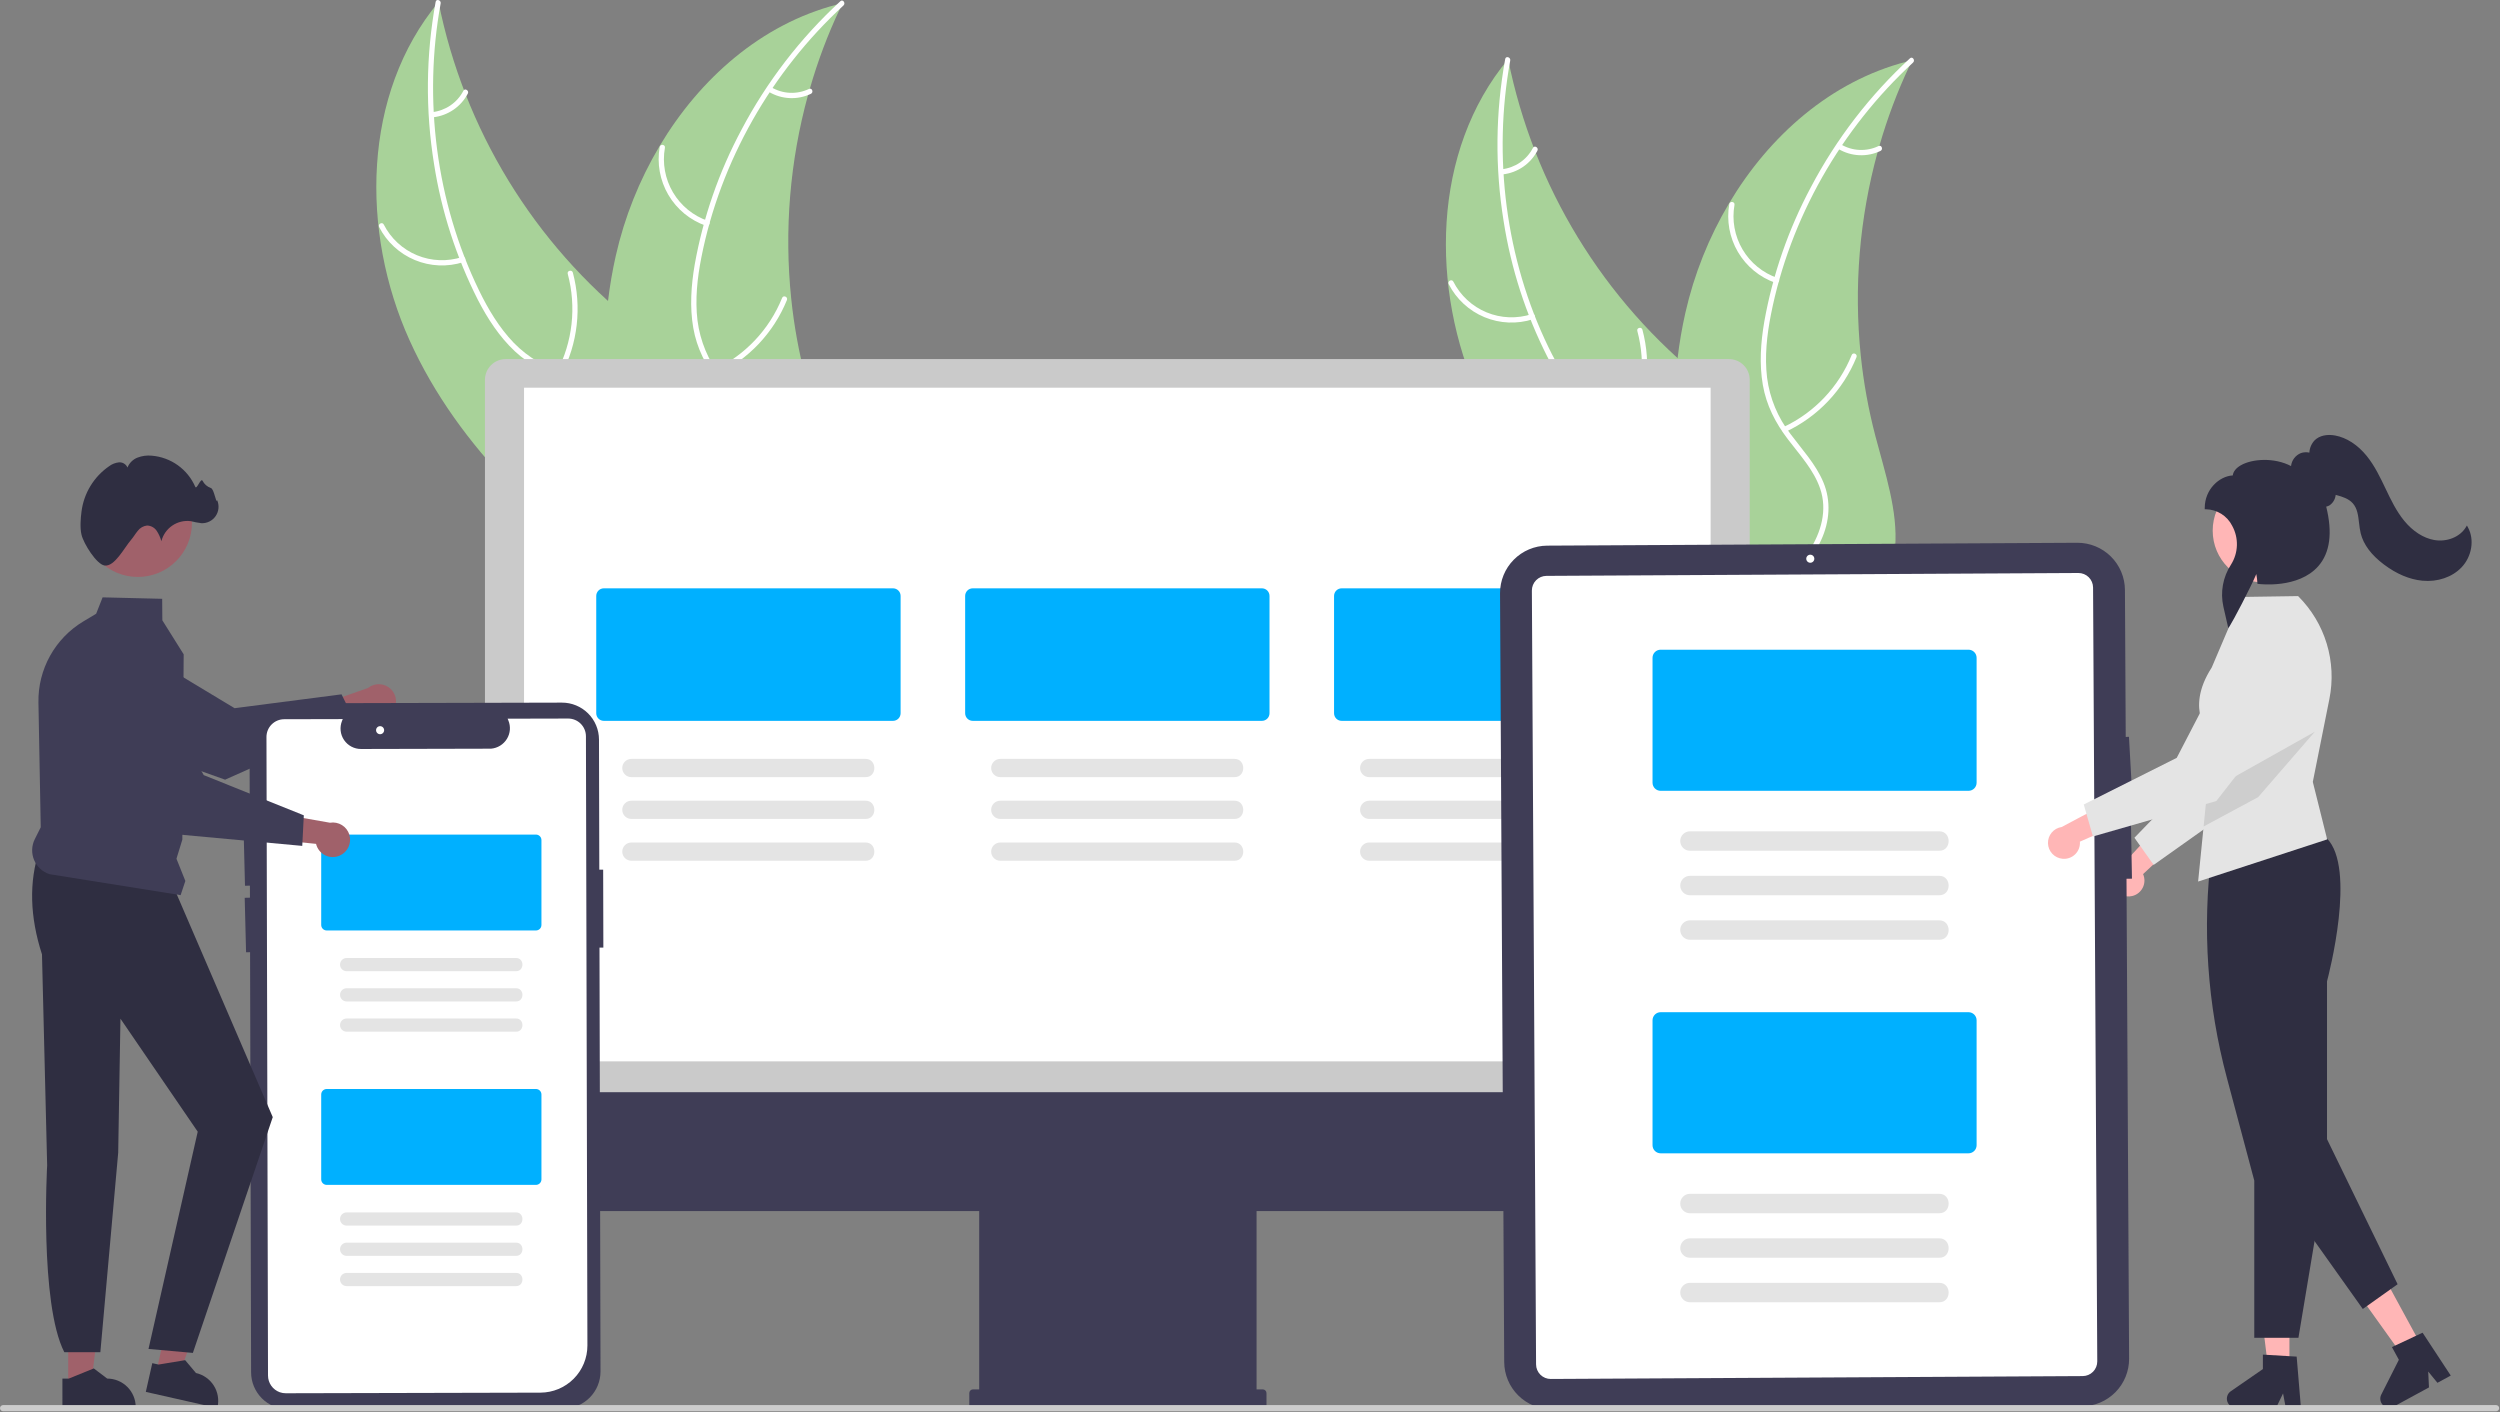 <svg width="963" height="544" viewBox="0 0 963 544" fill="none" xmlns="http://www.w3.org/2000/svg">
<rect x="0" y="0" width="963" height="544" fill="#808080" stroke="none"/>
<g clip-path="url(#clip0)">
<path d="M821.379 345.137C822.249 344.923 823.061 344.52 823.758 343.959C824.456 343.397 825.021 342.689 825.416 341.884C825.81 341.08 826.023 340.2 826.04 339.304C826.057 338.409 825.877 337.52 825.513 336.702L841.413 321.832L830.414 319.189L817.001 333.715C815.667 334.416 814.636 335.583 814.105 336.994C813.573 338.405 813.577 339.962 814.117 341.37C814.657 342.778 815.694 343.939 817.033 344.633C818.371 345.328 819.918 345.507 821.379 345.137V345.137Z" fill="#FFB6B6"/>
<path d="M829.593 333.159L822.178 322.704L850.029 293.898L856.496 248.491C856.816 246.247 857.626 244.1 858.869 242.204C860.111 240.308 861.756 238.708 863.686 237.519C865.616 236.33 867.785 235.58 870.037 235.324C872.29 235.067 874.571 235.309 876.719 236.033C880.598 237.345 883.798 240.142 885.617 243.811C887.436 247.48 887.726 251.72 886.422 255.602L869.922 304.555L829.593 333.159Z" fill="#E4E4E4"/>
<path d="M881.887 526.632H873.656L869.74 494.882L881.889 494.883L881.887 526.632Z" fill="#FFB6B6"/>
<path d="M886.316 542.261H880.475L879.432 536.747L876.762 542.261H861.271C860.528 542.261 859.805 542.024 859.207 541.584C858.609 541.144 858.167 540.524 857.946 539.815C857.725 539.106 857.737 538.345 857.979 537.643C858.221 536.942 858.681 536.335 859.292 535.913L871.663 527.37V521.795L884.675 522.571L886.316 542.261Z" fill="#2F2E41"/>
<path d="M932.67 518.256L925.44 522.19L906.825 496.174L917.496 490.367L932.67 518.256Z" fill="#FFB6B6"/>
<path d="M944.03 529.868L938.9 532.659L935.348 528.314L935.639 534.434L922.031 541.838C921.379 542.193 920.631 542.33 919.895 542.23C919.159 542.129 918.475 541.796 917.942 541.279C917.409 540.762 917.055 540.088 916.933 539.356C916.81 538.623 916.924 537.871 917.259 537.208L924.042 523.791L921.377 518.894L933.178 513.357L944.03 529.868Z" fill="#2F2E41"/>
<path d="M885.355 515.326H868.344V454.751L857.813 415.259C850.255 387.017 848.246 357.577 851.899 328.57L851.913 328.452L852.005 328.375C852.275 328.148 879.229 305.861 896.278 322.91C907.77 334.402 896.972 375.725 896.367 377.993V449.229L885.355 515.326Z" fill="#2F2E41"/>
<path d="M885.314 229.706L885.224 229.616L863.534 229.946L851.954 257.126C841.234 273.776 851.484 283.246 852.204 284.746L850.154 305.176L848.834 318.356L846.714 339.576L896.424 323.336L890.894 301.186L897.284 269.236C898.703 262.171 898.352 254.865 896.264 247.968C894.175 241.071 890.414 234.797 885.314 229.706V229.706Z" fill="#E4E4E4"/>
<path d="M875.207 455.064L910.153 504.218L923.558 494.687L894.373 434.711L875.207 455.064Z" fill="#2F2E41"/>
<path d="M872.352 224.424C883.411 224.424 892.376 215.459 892.376 204.4C892.376 193.341 883.411 184.375 872.352 184.375C861.293 184.375 852.328 193.341 852.328 204.4C852.328 215.459 861.293 224.424 872.352 224.424Z" fill="#FFB6B6"/>
<path opacity="0.1" d="M891.664 281.866L869.824 307.066L848.834 318.356L850.154 305.176L862.514 298.236L891.664 281.866Z" fill="black"/>
<path d="M858.327 241.926L856.448 233.693C855.831 230.938 855.771 228.087 856.273 225.308C856.774 222.529 857.826 219.879 859.368 217.514C860.784 215.283 861.574 212.713 861.653 210.072C861.733 207.431 861.1 204.818 859.82 202.506C858.876 200.638 857.441 199.061 855.67 197.945C853.899 196.829 851.857 196.216 849.764 196.172H849.264V195.672C849.264 188.492 854.86 183.424 860.062 183.133C860.25 181.639 861.309 180.3 863.154 179.236C867.558 176.697 876.075 176.146 882.51 179.531C882.629 178.436 883.042 177.395 883.705 176.516C884.368 175.637 885.256 174.954 886.276 174.539C887.333 174.171 888.472 174.106 889.565 174.35C889.659 172.55 890.402 170.845 891.657 169.551C893.433 167.83 896.284 167.175 899.477 167.752C903.863 168.548 908.186 171.342 911.65 175.621C914.721 179.414 916.852 183.884 918.914 188.207C920.942 192.458 923.038 196.854 926.077 200.576C929.406 204.654 933.531 207.296 937.692 208.016C942.545 208.855 947.526 206.857 949.805 203.158L950.258 202.424L950.67 203.182C953.23 207.887 952.183 214.352 948.179 218.554C944.588 222.323 938.952 224.243 933.109 223.685C928.162 223.215 923.172 221.113 918.278 217.437C913.417 213.787 910.41 209.752 909.343 205.444C909.044 204.111 908.829 202.76 908.701 201.4C908.369 198.552 908.057 195.861 906.305 193.88C904.73 192.1 902.292 191.328 900.131 190.745L899.707 190.631C899.629 191.434 899.378 192.209 898.97 192.905C898.562 193.6 898.007 194.198 897.345 194.656C896.947 194.896 896.51 195.064 896.054 195.153C898.56 205.239 897.53 212.96 892.989 218.108C885.325 226.799 870.597 225.012 869.973 224.932L869.559 224.878L869.538 224.461C869.482 223.341 869.345 222.226 869.128 221.125C867.019 226.208 859.923 239.647 858.973 241.003L858.327 241.926Z" fill="#2F2E41"/>
<path d="M151.182 274.258C150.596 275.029 149.849 275.661 148.993 276.111C148.136 276.561 147.192 276.818 146.225 276.864C145.259 276.909 144.294 276.742 143.399 276.375C142.505 276.007 141.701 275.448 141.046 274.736L119.48 284.115L121.581 272.077L141.738 265.016C143.006 263.994 144.606 263.473 146.232 263.552C147.859 263.63 149.401 264.303 150.565 265.442C151.729 266.582 152.435 268.108 152.549 269.733C152.662 271.358 152.176 272.968 151.182 274.258V274.258Z" fill="#A0616A"/>
<path d="M136.791 278.017L86.701 300.329L86.594 300.29L29.505 279.947C25.252 277.724 22.01 273.96 20.442 269.426C18.875 264.891 19.1 259.928 21.071 255.554V255.554C22.164 253.137 23.757 250.979 25.744 249.222C27.731 247.465 30.067 246.149 32.6 245.36C35.132 244.571 37.803 244.328 40.437 244.646C43.07 244.963 45.606 245.835 47.878 247.204L90.363 272.796L131.56 267.457L136.791 278.017Z" fill="#3F3D56"/>
<path d="M157.776 131.115C138.84 89.23 139.539 36.14 168.926 0.796C178.758 49.806 205.608 93.758 244.727 124.878C259.857 136.824 277.929 148.536 282.062 167.366C284.634 179.082 280.988 191.475 274.686 201.68C268.384 211.887 259.598 220.282 250.913 228.556L249.939 231.387C212.147 205.222 176.712 172.999 157.776 131.115Z" fill="#A8D299"/>
<path d="M169.744 1.307C162.981 38.341 168.005 77.775 184.444 111.705C187.998 119.041 192.242 126.173 197.923 132.073C203.506 137.781 210.515 141.89 218.222 143.973C225.37 146.06 232.922 147.367 239.438 151.155C246.306 155.148 250.568 161.847 252.229 169.53C254.26 178.93 252.793 188.5 251.033 197.808C249.079 208.143 246.885 218.847 249.717 229.236C250.06 230.495 248.087 230.954 247.744 229.697C242.817 211.621 252.396 193.793 251.057 175.62C250.433 167.14 247.249 158.797 239.978 153.884C233.619 149.587 225.832 148.233 218.577 146.183C210.959 144.03 204.117 140.741 198.295 135.286C192.34 129.705 187.809 122.724 184.083 115.511C175.756 99.093 170.062 81.468 167.21 63.28C163.84 42.542 164.042 21.379 167.808 0.709C168.042 -0.57 169.976 0.036 169.744 1.307V1.307Z" fill="white"/>
<path d="M178.519 100.958C172.384 102.924 165.75 102.646 159.802 100.172C153.854 97.699 148.979 93.191 146.047 87.455C145.458 86.292 147.237 85.322 147.827 86.486C150.547 91.833 155.089 96.031 160.633 98.323C166.176 100.615 172.356 100.85 178.058 98.985C179.298 98.582 179.751 100.557 178.519 100.958L178.519 100.958Z" fill="white"/>
<path d="M214.459 143.393C220.589 131.738 222.101 118.201 218.693 105.48C218.354 104.22 220.328 103.761 220.666 105.02C224.187 118.263 222.585 132.348 216.179 144.462C215.568 145.616 213.851 144.541 214.459 143.393Z" fill="white"/>
<path d="M166.444 43.2C168.976 42.934 171.402 42.043 173.505 40.607C175.608 39.172 177.321 37.236 178.491 34.975C179.088 33.813 180.804 34.89 180.212 36.044C178.908 38.536 177.013 40.672 174.693 42.263C172.374 43.854 169.699 44.853 166.905 45.173C166.644 45.225 166.373 45.176 166.147 45.035C165.921 44.895 165.757 44.674 165.688 44.417C165.628 44.155 165.674 43.88 165.816 43.653C165.957 43.425 166.183 43.262 166.444 43.2V43.2Z" fill="white"/>
<path d="M324.557 1.206C324.205 1.942 323.853 2.678 323.51 3.428C318.831 13.345 314.967 23.626 311.953 34.169C311.707 34.98 311.47 35.806 311.248 36.623C304.259 62.1 302.06 88.654 304.765 114.934C305.85 125.39 307.73 135.749 310.387 145.92C314.058 159.967 319.155 174.905 318.005 188.931C317.902 190.396 317.707 191.852 317.424 193.293L253.469 232.357C253.279 232.372 253.097 232.403 252.906 232.419L250.424 234.096C250.251 233.581 250.081 233.043 249.908 232.528C249.806 232.23 249.718 231.923 249.616 231.624C249.553 231.423 249.49 231.221 249.421 231.042C249.4 230.975 249.379 230.908 249.366 230.855C249.298 230.677 249.253 230.504 249.193 230.34C248.239 227.336 247.305 224.32 246.391 221.293C246.382 221.278 246.382 221.278 246.387 221.255C239.479 198.167 234.437 174.299 233.177 150.424C233.14 149.706 233.093 148.974 233.084 148.237C232.576 137.473 232.949 126.685 234.199 115.981C234.902 110.122 235.901 104.303 237.193 98.545C240.559 83.674 246.243 69.425 254.037 56.32C269.578 30.199 293.3 9.338 322.333 1.763C323.076 1.57 323.805 1.385 324.557 1.206Z" fill="#A8D299"/>
<path d="M324.909 2.105C297.212 27.603 277.481 62.114 270.179 99.103C268.6 107.1 267.694 115.349 268.678 123.48C269.699 131.399 272.821 138.9 277.721 145.204C282.171 151.173 287.415 156.764 290.337 163.712C293.416 171.035 292.786 178.95 289.486 186.084C285.449 194.812 278.516 201.57 271.506 207.942C263.724 215.017 255.528 222.243 251.534 232.243C251.05 233.455 249.198 232.633 249.681 231.424C256.63 214.025 275.012 205.558 284.884 190.241C289.491 183.094 291.972 174.516 289.124 166.215C286.635 158.957 281.232 153.187 276.674 147.181C271.887 140.876 268.405 134.131 267.041 126.27C265.646 118.229 266.231 109.926 267.598 101.924C270.835 83.802 276.9 66.301 285.573 50.062C295.368 31.474 308.271 14.699 323.723 0.462C324.68 -0.418 325.859 1.23 324.909 2.105V2.105Z" fill="white"/>
<path d="M271.918 86.954C265.836 84.831 260.707 80.614 257.447 75.058C254.187 69.502 253.008 62.968 254.121 56.623C254.351 55.34 256.355 55.636 256.125 56.921C255.078 62.828 256.177 68.914 259.223 74.082C262.27 79.249 267.063 83.158 272.738 85.102C273.971 85.526 273.144 87.376 271.918 86.954H271.918Z" fill="white"/>
<path d="M275.066 142.474C286.977 136.859 296.335 126.961 301.272 114.753C301.76 113.543 303.612 114.364 303.125 115.573C297.963 128.267 288.204 138.548 275.796 144.364C274.613 144.918 273.889 143.025 275.066 142.474V142.474Z" fill="white"/>
<path d="M297.051 33.568C299.233 34.88 301.707 35.629 304.25 35.749C306.794 35.869 309.327 35.355 311.622 34.254C312.798 33.686 313.52 35.579 312.353 36.144C309.811 37.349 307.012 37.913 304.202 37.786C301.392 37.66 298.655 36.848 296.232 35.42C295.992 35.305 295.805 35.103 295.709 34.854C295.613 34.606 295.615 34.331 295.715 34.084C295.825 33.839 296.027 33.648 296.277 33.551C296.527 33.455 296.806 33.461 297.051 33.568V33.568Z" fill="white"/>
<path d="M569.776 153.115C550.84 111.23 551.539 58.14 580.926 22.796C590.758 71.806 617.608 115.759 656.727 146.878C671.857 158.824 689.929 170.536 694.062 189.366C696.634 201.082 692.988 213.475 686.686 223.68C680.384 233.887 671.599 242.282 662.913 250.556L661.939 253.387C624.147 227.222 588.712 194.999 569.776 153.115Z" fill="#A8D299"/>
<path d="M581.744 23.307C574.981 60.341 580.005 99.775 596.444 133.705C599.998 141.041 604.242 148.173 609.923 154.073C615.506 159.781 622.515 163.89 630.222 165.973C637.37 168.06 644.922 169.367 651.438 173.155C658.306 177.148 662.568 183.847 664.229 191.53C666.26 200.93 664.793 210.5 663.033 219.808C661.079 230.143 658.885 240.847 661.717 251.236C662.06 252.495 660.087 252.954 659.744 251.697C654.817 233.621 664.396 215.793 663.057 197.62C662.433 189.14 659.249 180.797 651.978 175.884C645.619 171.587 637.832 170.233 630.577 168.183C622.959 166.03 616.117 162.741 610.295 157.286C604.34 151.705 599.809 144.724 596.083 137.511C587.755 121.093 582.062 103.468 579.21 85.28C575.84 64.542 576.042 43.379 579.808 22.709C580.042 21.43 581.976 22.036 581.744 23.307V23.307Z" fill="white"/>
<path d="M590.519 122.958C584.384 124.924 577.75 124.646 571.802 122.172C565.854 119.699 560.979 115.191 558.047 109.455C557.458 108.292 559.237 107.322 559.827 108.486C562.547 113.833 567.089 118.031 572.633 120.323C578.176 122.615 584.357 122.85 590.058 120.985C591.298 120.581 591.751 122.557 590.519 122.958V122.958Z" fill="white"/>
<path d="M626.459 165.393C632.589 153.738 634.101 140.201 630.693 127.48C630.354 126.22 632.328 125.761 632.666 127.02C636.187 140.263 634.585 154.348 628.179 166.462C627.568 167.616 625.851 166.541 626.459 165.393Z" fill="white"/>
<path d="M578.444 65.2C580.976 64.934 583.403 64.043 585.505 62.607C587.608 61.172 589.321 59.236 590.491 56.975C591.088 55.813 592.804 56.89 592.212 58.044C590.908 60.536 589.013 62.672 586.693 64.263C584.374 65.854 581.7 66.853 578.905 67.173C578.644 67.225 578.373 67.176 578.147 67.035C577.921 66.895 577.757 66.674 577.688 66.417C577.628 66.155 577.674 65.88 577.816 65.653C577.957 65.425 578.183 65.262 578.444 65.2V65.2Z" fill="white"/>
<path d="M736.557 23.206C736.205 23.942 735.853 24.678 735.51 25.428C730.831 35.345 726.967 45.626 723.953 56.169C723.707 56.98 723.47 57.806 723.248 58.623C716.259 84.1 714.06 110.654 716.765 136.934C717.85 147.39 719.73 157.749 722.387 167.92C726.058 181.967 731.155 196.905 730.005 210.931C729.902 212.396 729.707 213.852 729.424 215.293L665.469 254.357C665.279 254.372 665.097 254.403 664.906 254.419L662.424 256.096C662.251 255.581 662.082 255.043 661.908 254.528C661.806 254.23 661.718 253.923 661.616 253.624C661.553 253.423 661.49 253.221 661.421 253.042C661.4 252.975 661.379 252.908 661.366 252.855C661.298 252.677 661.253 252.504 661.193 252.34C660.239 249.336 659.305 246.32 658.391 243.293C658.382 243.278 658.382 243.278 658.387 243.255C651.479 220.167 646.437 196.299 645.177 172.424C645.14 171.706 645.093 170.974 645.084 170.237C644.576 159.473 644.949 148.685 646.199 137.981C646.902 132.122 647.901 126.303 649.193 120.545C652.559 105.674 658.243 91.425 666.037 78.32C681.578 52.199 705.3 31.338 734.333 23.763C735.076 23.57 735.805 23.385 736.557 23.206Z" fill="#A8D299"/>
<path d="M736.909 24.105C709.212 49.603 689.481 84.114 682.179 121.103C680.6 129.1 679.694 137.349 680.678 145.48C681.699 153.399 684.821 160.9 689.721 167.204C694.171 173.173 699.415 178.764 702.337 185.712C705.416 193.035 704.786 200.95 701.486 208.084C697.449 216.812 690.516 223.57 683.506 229.942C675.724 237.017 667.528 244.243 663.534 254.243C663.05 255.455 661.198 254.633 661.681 253.424C668.63 236.025 687.012 227.558 696.884 212.241C701.491 205.094 703.972 196.516 701.125 188.215C698.635 180.957 693.232 175.187 688.674 169.181C683.887 162.876 680.405 156.131 679.041 148.27C677.646 140.229 678.231 131.926 679.598 123.924C682.835 105.802 688.9 88.301 697.573 72.062C707.368 53.474 720.271 36.699 735.723 22.462C736.68 21.582 737.859 23.23 736.909 24.105V24.105Z" fill="white"/>
<path d="M683.918 108.954C677.836 106.831 672.707 102.614 669.447 97.058C666.187 91.502 665.008 84.968 666.121 78.623C666.351 77.34 668.355 77.636 668.125 78.921C667.078 84.828 668.177 90.914 671.223 96.082C674.27 101.25 679.063 105.158 684.738 107.102C685.971 107.526 685.144 109.376 683.918 108.954V108.954Z" fill="white"/>
<path d="M687.066 164.474C698.977 158.859 708.335 148.961 713.272 136.753C713.76 135.543 715.612 136.364 715.125 137.573C709.963 150.267 700.204 160.548 687.796 166.364C686.613 166.918 685.889 165.025 687.066 164.474V164.474Z" fill="white"/>
<path d="M709.051 55.568C711.233 56.88 713.707 57.629 716.25 57.749C718.794 57.869 721.327 57.355 723.622 56.254C724.798 55.686 725.52 57.579 724.353 58.144C721.811 59.349 719.012 59.913 716.202 59.786C713.392 59.66 710.655 58.848 708.232 57.42C707.992 57.305 707.805 57.103 707.709 56.854C707.613 56.606 707.615 56.331 707.715 56.084C707.825 55.839 708.027 55.648 708.277 55.551C708.527 55.455 708.806 55.461 709.051 55.568V55.568Z" fill="white"/>
<path d="M186.806 428.34H673.986V146.292C673.984 144.178 673.143 142.152 671.649 140.658C670.155 139.164 668.129 138.323 666.015 138.321H194.777C192.663 138.323 190.637 139.164 189.143 140.658C187.649 142.152 186.808 144.178 186.806 146.292V428.34Z" fill="#CACACA"/>
<path d="M658.934 149.345H201.858V408.836H658.934V149.345Z" fill="white"/>
<path d="M186.382 420.708V455.513C186.382 456.956 186.666 458.384 187.218 459.717C187.77 461.05 188.58 462.262 189.6 463.282C190.62 464.302 191.831 465.112 193.164 465.664C194.497 466.216 195.926 466.5 197.369 466.5H377.184V535.189H374.795C374.607 535.189 374.422 535.226 374.249 535.297C374.075 535.369 373.918 535.474 373.786 535.607C373.653 535.739 373.548 535.897 373.476 536.07C373.404 536.243 373.368 536.429 373.368 536.616V541.394C373.368 541.581 373.404 541.767 373.476 541.94C373.548 542.113 373.653 542.27 373.786 542.403C373.918 542.535 374.075 542.641 374.249 542.712C374.422 542.784 374.607 542.821 374.795 542.821H486.421C486.609 542.821 486.794 542.784 486.968 542.712C487.141 542.641 487.298 542.535 487.431 542.403C487.563 542.27 487.668 542.113 487.74 541.94C487.812 541.767 487.849 541.581 487.849 541.394V536.616C487.849 536.429 487.812 536.243 487.74 536.07C487.668 535.897 487.563 535.739 487.431 535.607C487.298 535.474 487.141 535.369 486.968 535.297C486.794 535.226 486.609 535.189 486.421 535.189H484.033V466.5H663.847C665.29 466.5 666.719 466.216 668.052 465.664C669.385 465.112 670.596 464.302 671.617 463.282C672.637 462.262 673.446 461.05 673.998 459.717C674.55 458.384 674.835 456.956 674.835 455.513V420.708L186.382 420.708Z" fill="#3F3D56"/>
<path d="M343.986 277.673H232.6C231.824 277.672 231.08 277.363 230.531 276.814C229.982 276.265 229.673 275.521 229.672 274.745V229.549C229.673 228.773 229.982 228.029 230.531 227.48C231.08 226.931 231.824 226.622 232.6 226.622H343.986C344.763 226.622 345.507 226.931 346.056 227.48C346.605 228.029 346.913 228.773 346.914 229.549V274.745C346.913 275.521 346.605 276.265 346.056 276.814C345.507 277.363 344.763 277.672 343.986 277.673V277.673Z" fill="#00B0FF"/>
<path d="M333.38 299.353H243.206C242.274 299.353 241.381 298.983 240.722 298.324C240.063 297.666 239.693 296.772 239.693 295.84C239.693 294.908 240.063 294.015 240.722 293.356C241.381 292.697 242.274 292.327 243.206 292.327H333.38C337.911 292.264 337.957 299.417 333.38 299.353Z" fill="#E4E4E4"/>
<path d="M333.38 315.456H243.206C242.274 315.456 241.381 315.086 240.722 314.427C240.063 313.768 239.693 312.875 239.693 311.943C239.693 311.011 240.063 310.117 240.722 309.458C241.381 308.8 242.274 308.429 243.206 308.429H333.38C337.911 308.366 337.957 315.52 333.38 315.456Z" fill="#E4E4E4"/>
<path d="M333.38 331.559H243.206C242.274 331.559 241.381 331.188 240.722 330.53C240.063 329.871 239.693 328.977 239.693 328.045C239.693 327.113 240.063 326.22 240.722 325.561C241.381 324.902 242.274 324.532 243.206 324.532H333.38C337.911 324.469 337.957 331.622 333.38 331.559Z" fill="#E4E4E4"/>
<path d="M486.089 277.673H374.703C373.927 277.672 373.183 277.363 372.634 276.814C372.085 276.265 371.776 275.521 371.775 274.745V229.549C371.776 228.773 372.085 228.029 372.634 227.48C373.183 226.931 373.927 226.622 374.703 226.622H486.089C486.865 226.622 487.61 226.931 488.159 227.48C488.707 228.029 489.016 228.773 489.017 229.549V274.745C489.016 275.521 488.707 276.265 488.159 276.814C487.61 277.363 486.865 277.672 486.089 277.673V277.673Z" fill="#00B0FF"/>
<path d="M475.483 299.353H385.309C384.377 299.353 383.484 298.983 382.825 298.324C382.166 297.666 381.796 296.772 381.796 295.84C381.796 294.908 382.166 294.015 382.825 293.356C383.484 292.697 384.377 292.327 385.309 292.327H475.483C480.014 292.264 480.059 299.417 475.483 299.353Z" fill="#E4E4E4"/>
<path d="M475.483 315.456H385.309C384.377 315.456 383.484 315.086 382.825 314.427C382.166 313.768 381.796 312.875 381.796 311.943C381.796 311.011 382.166 310.117 382.825 309.458C383.484 308.8 384.377 308.429 385.309 308.429H475.483C480.014 308.366 480.059 315.52 475.483 315.456Z" fill="#E4E4E4"/>
<path d="M475.483 331.559H385.309C384.377 331.559 383.484 331.188 382.825 330.53C382.166 329.871 381.796 328.977 381.796 328.045C381.796 327.113 382.166 326.22 382.825 325.561C383.484 324.902 384.377 324.532 385.309 324.532H475.483C480.014 324.469 480.059 331.622 475.483 331.559Z" fill="#E4E4E4"/>
<path d="M628.192 277.673H516.806C516.03 277.672 515.285 277.363 514.737 276.814C514.188 276.265 513.879 275.521 513.878 274.745V229.549C513.879 228.773 514.188 228.029 514.737 227.48C515.285 226.931 516.03 226.622 516.806 226.622H628.192C628.968 226.622 629.713 226.931 630.261 227.48C630.81 228.029 631.119 228.773 631.12 229.549V274.745C631.119 275.521 630.81 276.265 630.261 276.814C629.713 277.363 628.968 277.672 628.192 277.673V277.673Z" fill="#00B0FF"/>
<path d="M617.586 299.353H527.412C526.48 299.353 525.586 298.983 524.928 298.324C524.269 297.666 523.899 296.772 523.899 295.84C523.899 294.908 524.269 294.015 524.928 293.356C525.586 292.697 526.48 292.327 527.412 292.327H617.586C622.117 292.264 622.162 299.417 617.586 299.353Z" fill="#E4E4E4"/>
<path d="M617.586 315.456H527.412C526.481 315.454 525.589 315.084 524.931 314.425C524.274 313.766 523.905 312.873 523.905 311.943C523.905 311.012 524.274 310.119 524.931 309.461C525.589 308.802 526.481 308.431 527.412 308.429H617.586C622.117 308.366 622.162 315.52 617.586 315.456Z" fill="#E4E4E4"/>
<path d="M617.586 331.559H527.412C526.48 331.559 525.586 331.188 524.928 330.53C524.269 329.871 523.899 328.977 523.899 328.045C523.899 327.113 524.269 326.22 524.928 325.561C525.586 324.902 526.48 324.532 527.412 324.532H617.586C622.117 324.469 622.162 331.622 617.586 331.559Z" fill="#E4E4E4"/>
<path d="M818.527 227.232L818.831 283.881L820.073 283.811L821.252 304.784L818.948 304.91L819.012 317.51L820.857 317.474L821.23 338.465L819.13 338.503L820.13 523.359C820.152 528.199 818.252 532.85 814.848 536.291C811.444 539.733 806.814 541.683 801.974 541.714L597.775 542.821C592.935 542.843 588.283 540.944 584.842 537.539C581.4 534.135 579.45 529.505 579.42 524.664L577.816 228.538C577.794 223.697 579.694 219.046 583.098 215.605C586.502 212.163 591.132 210.213 595.972 210.182L800.171 209.076C805.011 209.056 809.661 210.956 813.102 214.359C816.543 217.763 818.494 222.392 818.527 227.232V227.232Z" fill="#3F3D56"/>
<path d="M802.27 530.068L597.352 531.179C595.86 531.186 594.426 530.6 593.366 529.551C592.305 528.502 591.704 527.074 591.694 525.583L590.078 227.487C590.071 225.995 590.657 224.562 591.706 223.501C592.755 222.44 594.183 221.839 595.674 221.829L800.592 220.718C802.084 220.712 803.518 221.297 804.578 222.347C805.639 223.396 806.24 224.823 806.25 226.315L807.867 524.41C807.873 525.902 807.287 527.336 806.238 528.396C805.189 529.457 803.762 530.058 802.27 530.068V530.068Z" fill="white"/>
<path d="M697.324 216.774C698.182 216.774 698.877 216.079 698.877 215.221C698.877 214.364 698.182 213.668 697.324 213.668C696.466 213.668 695.771 214.364 695.771 215.221C695.771 216.079 696.466 216.774 697.324 216.774Z" fill="white"/>
<path d="M758.272 304.622H639.672C638.846 304.621 638.053 304.292 637.469 303.708C636.884 303.124 636.556 302.331 636.555 301.505V253.382C636.556 252.556 636.884 251.763 637.469 251.179C638.053 250.594 638.846 250.266 639.672 250.265H758.272C759.099 250.266 759.891 250.594 760.475 251.179C761.06 251.763 761.388 252.556 761.389 253.382V301.505C761.388 302.331 761.06 303.124 760.475 303.708C759.891 304.292 759.099 304.621 758.272 304.622V304.622Z" fill="#00B0FF"/>
<path d="M746.979 327.707H650.965C649.973 327.707 649.021 327.313 648.32 326.611C647.618 325.91 647.224 324.958 647.224 323.966C647.224 322.974 647.618 322.022 648.32 321.321C649.021 320.619 649.973 320.225 650.965 320.225H746.979C751.803 320.158 751.852 327.775 746.979 327.707Z" fill="#E4E4E4"/>
<path d="M746.979 344.852H650.965C649.974 344.851 649.024 344.456 648.324 343.754C647.624 343.053 647.23 342.102 647.23 341.111C647.23 340.12 647.624 339.17 648.324 338.468C649.024 337.767 649.974 337.372 650.965 337.371H746.979C751.803 337.303 751.852 344.92 746.979 344.852Z" fill="#E4E4E4"/>
<path d="M746.979 361.998H650.965C649.973 361.998 649.021 361.604 648.32 360.902C647.618 360.2 647.224 359.249 647.224 358.257C647.224 357.265 647.618 356.313 648.32 355.612C649.021 354.91 649.973 354.516 650.965 354.516H746.979C751.803 354.449 751.852 362.066 746.979 361.998Z" fill="#E4E4E4"/>
<path d="M758.272 444.257H639.672C638.846 444.256 638.053 443.927 637.469 443.343C636.884 442.758 636.556 441.966 636.555 441.139V393.017C636.556 392.19 636.884 391.398 637.469 390.814C638.053 390.229 638.846 389.9 639.672 389.899H758.272C759.099 389.9 759.891 390.229 760.475 390.813C761.06 391.398 761.388 392.19 761.389 393.017V441.139C761.388 441.966 761.06 442.758 760.475 443.343C759.891 443.927 759.099 444.256 758.272 444.257V444.257Z" fill="#00B0FF"/>
<path d="M746.979 467.342H650.965C649.973 467.342 649.021 466.947 648.32 466.246C647.618 465.544 647.224 464.593 647.224 463.601C647.224 462.609 647.618 461.657 648.32 460.956C649.021 460.254 649.973 459.86 650.965 459.86H746.979C751.803 459.793 751.852 467.41 746.979 467.342Z" fill="#E4E4E4"/>
<path d="M746.979 484.487H650.965C649.974 484.485 649.024 484.09 648.324 483.389C647.624 482.688 647.23 481.737 647.23 480.746C647.23 479.755 647.624 478.804 648.324 478.103C649.024 477.402 649.974 477.007 650.965 477.005H746.979C751.803 476.938 751.852 484.555 746.979 484.487Z" fill="#E4E4E4"/>
<path d="M746.979 501.632H650.965C649.973 501.632 649.021 501.238 648.32 500.537C647.618 499.835 647.224 498.884 647.224 497.891C647.224 496.899 647.618 495.948 648.32 495.246C649.021 494.545 649.973 494.151 650.965 494.151H746.979C751.803 494.083 751.852 501.7 746.979 501.632Z" fill="#E4E4E4"/>
<path d="M231.318 528.274L230.923 365.02L232.412 365.017L232.34 334.99L230.852 334.994L230.73 284.87C230.725 282.998 230.352 281.145 229.632 279.417C228.911 277.689 227.857 276.12 226.53 274.8C225.203 273.479 223.629 272.433 221.898 271.721C220.167 271.008 218.312 270.644 216.44 270.649L110.354 270.905C108.482 270.909 106.629 271.282 104.901 272.003C103.173 272.723 101.604 273.777 100.284 275.104C98.963 276.431 97.917 278.005 97.204 279.736C96.492 281.468 96.128 283.322 96.132 285.194L96.217 320.144L93.846 320.203L94.37 341.196L96.267 341.149L96.279 345.781L94.259 345.832L94.783 366.825L96.329 366.787L96.721 528.599C96.722 530.472 97.092 532.327 97.812 534.056C98.531 535.786 99.585 537.356 100.912 538.677C102.24 539.999 103.816 541.045 105.548 541.756C107.281 542.467 109.138 542.829 111.011 542.821L217.096 542.565C220.876 542.551 224.496 541.039 227.162 538.36C229.828 535.681 231.323 532.054 231.318 528.274Z" fill="#3F3D56"/>
<path d="M107.767 536.288C106.444 535.812 105.299 534.941 104.488 533.793C103.678 532.644 103.241 531.274 103.236 529.868L102.642 283.894C102.638 282.083 103.353 280.344 104.631 279.06C105.909 277.776 107.645 277.052 109.456 277.047L132.028 276.993L131.749 277.682C131.264 278.879 131.081 280.176 131.216 281.46C131.35 282.745 131.799 283.976 132.522 285.046C133.245 286.116 134.219 286.992 135.36 287.596C136.501 288.2 137.774 288.515 139.065 288.512L189.158 288.391C190.405 288.282 191.609 287.882 192.672 287.221C193.736 286.561 194.629 285.66 195.279 284.59C195.92 283.539 196.303 282.352 196.398 281.124C196.492 279.897 196.295 278.664 195.823 277.527L195.54 276.839L218.855 276.783C220.666 276.781 222.404 277.497 223.688 278.775C224.972 280.052 225.696 281.787 225.703 283.598L226.27 518.277C226.276 523.083 224.376 527.694 220.986 531.1C217.596 534.506 212.993 536.429 208.188 536.446L110.084 536.683C109.294 536.686 108.51 536.552 107.767 536.288V536.288Z" fill="white"/>
<path d="M146.413 282.823C147.27 282.823 147.966 282.128 147.966 281.27C147.966 280.412 147.27 279.717 146.413 279.717C145.555 279.717 144.86 280.412 144.86 281.27C144.86 282.128 145.555 282.823 146.413 282.823Z" fill="white"/>
<path d="M206.445 358.418H125.848C125.286 358.417 124.747 358.194 124.35 357.797C123.953 357.4 123.73 356.861 123.729 356.3V323.596C123.73 323.035 123.953 322.496 124.35 322.099C124.747 321.702 125.286 321.479 125.848 321.478H206.445C207.007 321.479 207.545 321.702 207.943 322.099C208.34 322.496 208.563 323.035 208.564 323.596V356.3C208.563 356.861 208.34 357.4 207.943 357.797C207.545 358.194 207.007 358.417 206.445 358.418V358.418Z" fill="#00B0FF"/>
<path d="M198.771 374.106H133.522C133.188 374.106 132.857 374.041 132.548 373.914C132.239 373.786 131.958 373.599 131.721 373.363C131.485 373.127 131.297 372.846 131.169 372.538C131.041 372.229 130.975 371.898 130.975 371.564C130.975 371.229 131.041 370.898 131.169 370.59C131.297 370.281 131.485 370 131.721 369.764C131.958 369.528 132.239 369.341 132.548 369.214C132.857 369.086 133.188 369.021 133.522 369.022H198.771C202.049 368.976 202.082 374.152 198.771 374.106Z" fill="#E4E4E4"/>
<path d="M198.771 385.757H133.522C132.848 385.757 132.201 385.49 131.724 385.013C131.248 384.536 130.98 383.889 130.98 383.215C130.98 382.541 131.248 381.894 131.724 381.418C132.201 380.941 132.848 380.673 133.522 380.673H198.771C202.049 380.627 202.082 385.804 198.771 385.757Z" fill="#E4E4E4"/>
<path d="M198.771 397.409H133.522C133.188 397.41 132.857 397.344 132.548 397.217C132.239 397.089 131.958 396.902 131.721 396.666C131.485 396.43 131.297 396.15 131.169 395.841C131.041 395.532 130.975 395.201 130.975 394.867C130.975 394.533 131.041 394.202 131.169 393.893C131.297 393.584 131.485 393.304 131.721 393.067C131.958 392.831 132.239 392.644 132.548 392.517C132.857 392.389 133.188 392.324 133.522 392.325H198.771C202.049 392.279 202.082 397.455 198.771 397.409Z" fill="#E4E4E4"/>
<path d="M206.445 456.418H125.848C125.286 456.417 124.747 456.194 124.35 455.797C123.953 455.4 123.73 454.861 123.729 454.3V421.596C123.73 421.035 123.953 420.496 124.35 420.099C124.747 419.702 125.286 419.479 125.848 419.478H206.445C207.007 419.479 207.545 419.702 207.943 420.099C208.34 420.496 208.563 421.035 208.564 421.596V454.3C208.563 454.861 208.34 455.4 207.943 455.797C207.545 456.194 207.007 456.417 206.445 456.418Z" fill="#00B0FF"/>
<path d="M198.771 472.106H133.522C133.188 472.106 132.857 472.041 132.548 471.914C132.239 471.786 131.958 471.599 131.721 471.363C131.485 471.127 131.297 470.846 131.169 470.538C131.041 470.229 130.975 469.898 130.975 469.564C130.975 469.229 131.041 468.898 131.169 468.59C131.297 468.281 131.485 468 131.721 467.764C131.958 467.528 132.239 467.341 132.548 467.214C132.857 467.086 133.188 467.021 133.522 467.022H198.771C202.049 466.976 202.082 472.152 198.771 472.106Z" fill="#E4E4E4"/>
<path d="M198.771 483.757H133.522C132.848 483.757 132.201 483.49 131.724 483.013C131.248 482.536 130.98 481.889 130.98 481.215C130.98 480.541 131.248 479.894 131.724 479.418C132.201 478.941 132.848 478.673 133.522 478.673H198.771C202.049 478.627 202.082 483.804 198.771 483.757Z" fill="#E4E4E4"/>
<path d="M198.771 495.409H133.522C133.188 495.41 132.857 495.344 132.548 495.217C132.239 495.089 131.958 494.902 131.721 494.666C131.485 494.43 131.297 494.15 131.169 493.841C131.041 493.532 130.975 493.201 130.975 492.867C130.975 492.533 131.041 492.202 131.169 491.893C131.297 491.584 131.485 491.304 131.721 491.067C131.958 490.831 132.239 490.644 132.548 490.517C132.857 490.389 133.188 490.324 133.522 490.325H198.771C202.049 490.279 202.082 495.455 198.771 495.409Z" fill="#E4E4E4"/>
<path d="M26.276 533.887L35.034 533.886L39.2 500.107H26.274L26.276 533.887Z" fill="#A0616A"/>
<path d="M24.042 531.027L26.507 531.027L36.131 527.114L41.289 531.027H41.29C44.205 531.027 47 532.185 49.061 534.246C51.123 536.307 52.281 539.103 52.281 542.018V542.375L24.043 542.376L24.042 531.027Z" fill="#2F2E41"/>
<path d="M60.214 528.368L68.756 530.297L80.261 498.265L67.653 495.418L60.214 528.368Z" fill="#A0616A"/>
<path d="M58.664 525.087L61.069 525.63L71.319 523.932L75.488 528.885L75.489 528.885C78.332 529.528 80.804 531.273 82.36 533.738C83.917 536.202 84.431 539.184 83.789 542.028L83.71 542.376L56.165 536.157L58.664 525.087Z" fill="#2F2E41"/>
<path d="M15.184 327.376C11.078 339.76 11.512 353.202 16.171 367.629L18.163 448.858C18.163 448.858 15.195 502.125 24.77 520.87H38.656L45.532 443.993L46.395 392.393L76.166 435.926L57.204 519.613L74.294 521.141L105.064 430.321L67.1 342.21L15.184 327.376Z" fill="#2F2E41"/>
<path d="M69.577 344.811L19.083 336.735C17.759 336.311 16.542 335.605 15.516 334.666C14.49 333.727 13.68 332.578 13.14 331.296C12.601 330.015 12.345 328.631 12.39 327.242C12.436 325.852 12.781 324.488 13.403 323.245L15.693 318.664L14.804 270.544C14.697 264.284 16.24 258.107 19.278 252.634C22.316 247.16 26.742 242.583 32.111 239.363L37.035 236.419L39.523 230.1L62.469 230.659L62.536 238.947L70.754 252.051L70.754 252.105L70.238 323.427L67.973 330.787L71.398 339.348L69.577 344.811Z" fill="#3F3D56"/>
<path d="M53.098 222.242C64.612 222.242 73.947 212.907 73.947 201.393C73.947 189.878 64.612 180.544 53.098 180.544C41.583 180.544 32.249 189.878 32.249 201.393C32.249 212.907 41.583 222.242 53.098 222.242Z" fill="#A0616A"/>
<path d="M31.388 205.938C30.766 203.318 31.052 199.632 31.403 196.994C31.853 193.516 33.029 190.171 34.854 187.176C36.68 184.182 39.114 181.604 41.999 179.61C43.105 178.77 44.42 178.248 45.801 178.099C46.492 178.041 47.183 178.203 47.776 178.562C48.368 178.92 48.833 179.457 49.102 180.096C49.449 179.228 49.971 178.44 50.635 177.782C51.299 177.124 52.091 176.608 52.961 176.268C54.711 175.598 56.592 175.344 58.456 175.528C62.069 175.826 65.534 177.096 68.484 179.204C71.433 181.313 73.757 184.18 75.208 187.502C75.765 188.825 77.32 183.939 78.026 185.189C78.674 186.488 79.805 187.482 81.177 187.958C82.56 188.344 83.121 194.04 83.665 192.711C84.087 193.693 84.254 194.765 84.15 195.829C84.046 196.892 83.675 197.912 83.071 198.793C82.466 199.675 81.649 200.389 80.695 200.869C79.74 201.349 78.68 201.58 77.612 201.54C76.216 201.36 74.832 201.095 73.469 200.747C70.965 200.432 68.432 201.044 66.348 202.468C64.265 203.892 62.775 206.03 62.159 208.478C61.779 207.055 61.171 205.702 60.359 204.472C59.947 203.861 59.395 203.357 58.748 203.001C58.102 202.646 57.38 202.451 56.643 202.431C55.939 202.512 55.258 202.736 54.643 203.089C54.028 203.443 53.492 203.918 53.067 204.486C52.15 205.564 51.46 206.821 50.535 207.893C47.822 211.039 44.153 218.373 40.287 217.838C37.235 217.416 32.237 209.515 31.388 205.938Z" fill="#2F2E41"/>
<path d="M130.82 329.593C129.933 329.979 128.972 330.165 128.005 330.139C127.037 330.113 126.088 329.875 125.223 329.442C124.357 329.009 123.598 328.392 122.997 327.634C122.396 326.876 121.968 325.995 121.745 325.054L98.347 322.69L106.066 313.216L127.102 316.913C128.708 316.642 130.357 316.97 131.738 317.834C133.119 318.698 134.135 320.038 134.593 321.601C135.051 323.164 134.92 324.841 134.225 326.314C133.53 327.787 132.318 328.954 130.82 329.593V329.593Z" fill="#A0616A"/>
<path d="M116.429 325.835L61.826 320.804L61.751 320.718L21.901 275.056C19.278 271.038 18.291 266.17 19.14 261.447C19.99 256.725 22.613 252.506 26.472 249.655C28.607 248.081 31.052 246.978 33.644 246.417C36.237 245.856 38.918 245.85 41.513 246.4C44.108 246.951 46.557 248.044 48.698 249.609C50.84 251.174 52.626 253.174 53.939 255.479L78.483 298.578L117.03 314.066L116.429 325.835Z" fill="#3F3D56"/>
<path d="M961.485 543.621H1.191C0.876 543.62 0.574 543.494 0.351 543.271C0.128 543.048 0.003 542.746 0.003 542.43C0.003 542.115 0.128 541.813 0.351 541.59C0.574 541.367 0.876 541.241 1.191 541.24H961.485C961.8 541.24 962.103 541.365 962.327 541.589C962.55 541.812 962.675 542.115 962.675 542.43C962.675 542.746 962.55 543.049 962.327 543.272C962.103 543.496 961.8 543.621 961.485 543.621V543.621Z" fill="#CCCCCC"/>
<path d="M794.484 330.797C795.376 330.882 796.275 330.771 797.119 330.472C797.963 330.172 798.731 329.692 799.369 329.063C800.007 328.435 800.5 327.674 800.812 326.834C801.124 325.995 801.248 325.097 801.176 324.205L821.1 315.433L811.595 309.299L794.132 318.569C792.641 318.79 791.282 319.55 790.313 320.706C789.345 321.861 788.834 323.332 788.877 324.839C788.921 326.346 789.515 327.785 790.549 328.883C791.582 329.981 792.982 330.662 794.484 330.797V330.797Z" fill="#FFB6B6"/>
<path d="M806.198 322.211L802.66 309.892L838.475 291.924L859.602 251.214C860.646 249.202 862.121 247.445 863.921 246.066C865.721 244.688 867.802 243.723 870.017 243.24C872.232 242.756 874.526 242.766 876.737 243.269C878.947 243.772 881.02 244.756 882.808 246.15V246.15C886.034 248.671 888.128 252.37 888.631 256.434C889.133 260.498 888.003 264.595 885.489 267.827L853.72 308.563L806.198 322.211Z" fill="#E4E4E4"/>
</g>
<defs>
<clipPath id="clip0">
<rect width="962.675" height="543.621" fill="white"/>
</clipPath>
</defs>
</svg>
